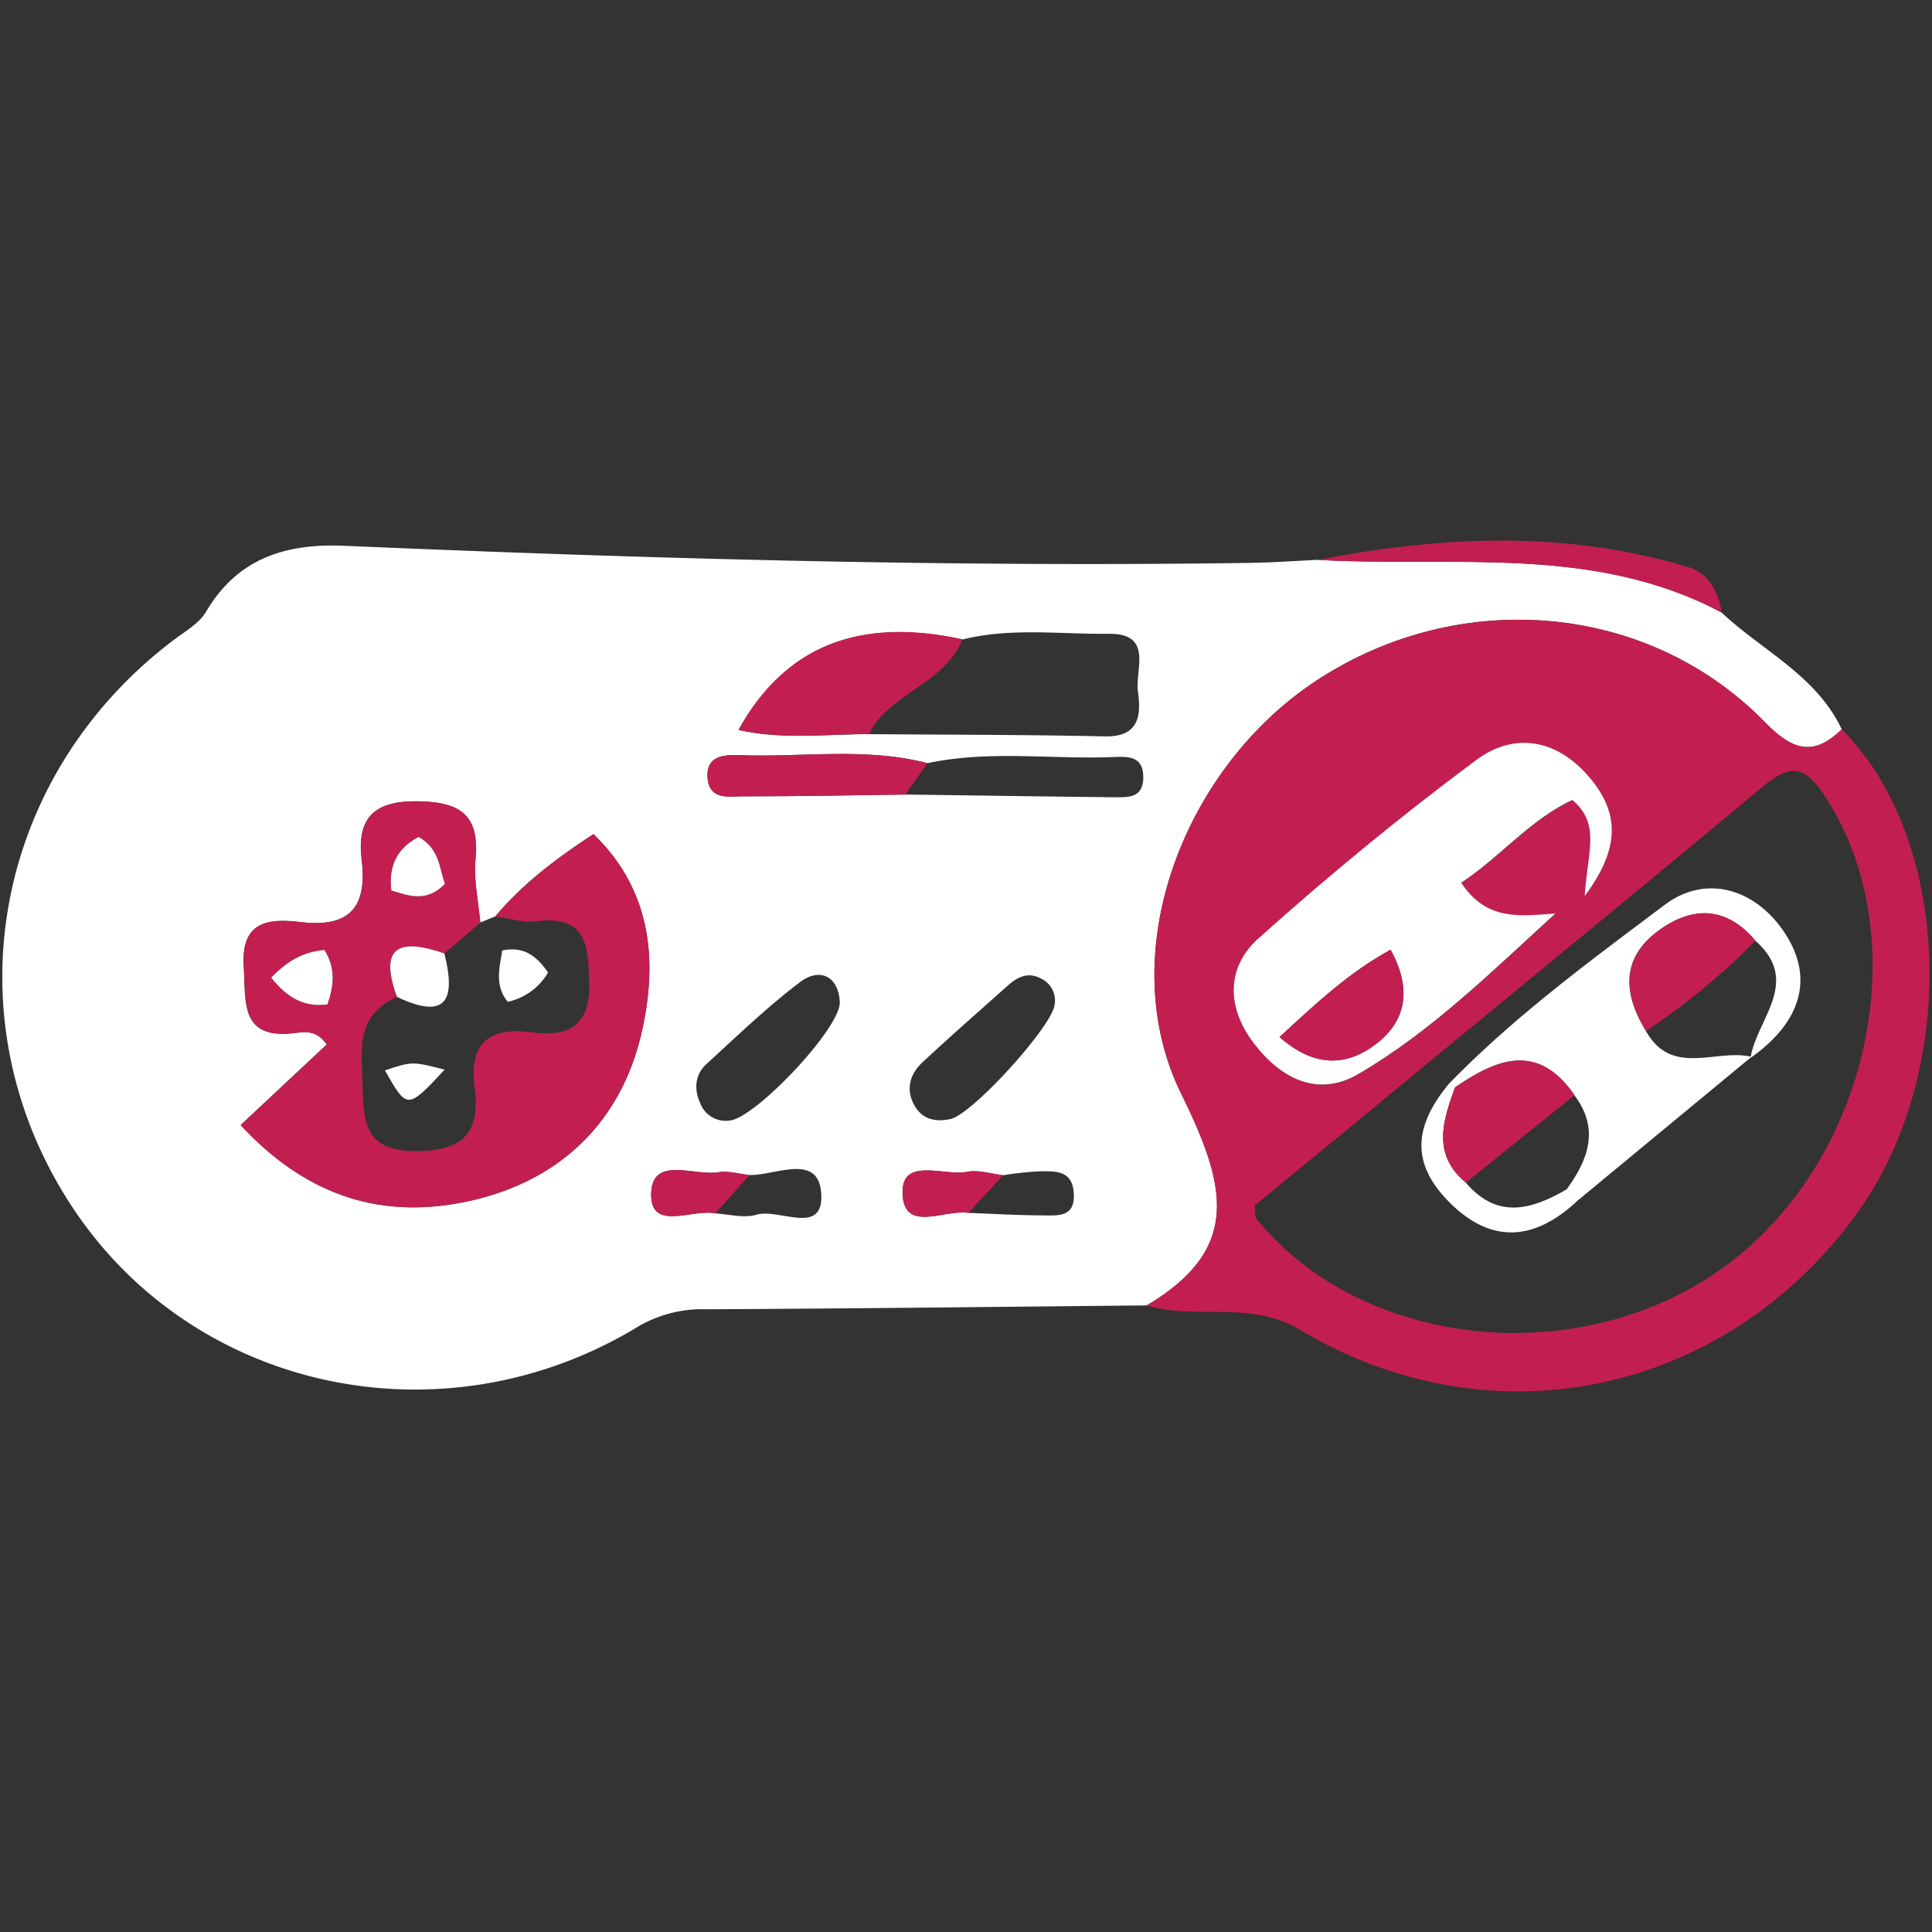 <svg id="Layer_1" data-name="Layer 1" xmlns="http://www.w3.org/2000/svg" viewBox="0 0 400 400"><rect x="0" y="0" width="400" height="400" fill="#333333" stroke="none"/><defs><style>.cls-1{fill:#fff;}.cls-2{fill:#c21f50;}</style></defs><path class="cls-1" d="M356.44,126.82c8.42,7.92,19.59,13,24.87,24.17-6,5.88-10.35,4.21-16-1.57-24.13-24.64-63-28-92.63-8.59-27.68,18.11-42.38,56.54-28.15,85.56,9.19,18.73,12.89,32-7.1,43.88-30.43.29-60.86.66-91.29.8a26.1,26.1,0,0,0-14.28,3.74C91.78,299,40.57,288.16,15.29,250.39c-26-38.82-17-89.62,20.93-118.08,2.28-1.71,5.05-3.29,6.42-5.62,6.54-11.15,16.57-14.21,28.67-13.69,62.45,2.67,124.93,4.44,187.45,3.54,4.7-.07,9.4-.41,14.08-.63C301,117.51,329.93,112.71,356.44,126.82ZM155.17,243.28c-2.15-.23-4.38-.93-6.43-.58-5.05.85-14-3.64-13.92,4.77.07,7.48,8.57,2.76,13.26,3.76,2.85.14,5.92,1.05,8.49.27,4.7-1.42,14.06,4.57,13.45-4.45C169.44,238.65,160.61,243.36,155.17,243.28Zm45.32,7.84c5,.18,10.11.49,15.17.51,3.14,0,7,.6,6.65-4.6-.27-4.82-3.89-4.54-7.11-4.52a68.37,68.37,0,0,0-7.51.81c-2.49-.28-5.1-1.17-7.45-.71-4.75.92-13.38-3.07-13.37,4.14C186.88,255.53,195.56,250.29,200.49,251.12ZM187.44,164.5c14.38.19,28.76.41,43.14.56,2.86,0,6.07.29,6.12-4.06s-2.94-4.4-5.93-4.27c-12.91.54-25.91-1.46-38.74,1.28-12.76-3.32-25.76-1.2-38.64-1.65-3-.1-7.22-.21-6.9,4.62s4.52,3.88,7.51,3.88C165.15,164.88,176.3,164.64,187.44,164.5ZM179.89,152c16.26.13,32.53.1,48.78.46,7.14.16,7.63-4.25,6.93-9.24-.65-4.59,3.29-12.14-6.12-12-10.08.11-20.24-1.32-30.23,1.19-21.44-4.68-36.75,1.44-46.31,18.73C162,153.18,171,152,179.89,152ZM99.42,191c-.36-4.31-1.36-8.69-1-12.93.86-9.06-2.78-12-11.76-12.17-9.28-.18-12.81,3.48-11.79,12.08,1.17,9.8-2.41,14.13-12.62,12.93-6.48-.76-12.41-.39-11.8,9.24.47,7.51-.79,15.17,10.73,13.71,1.93-.25,4.37-.63,6.46,2.39L49.82,232.94c13.77,14.85,29.58,19.81,47.93,15.58,18.57-4.28,30.88-16.53,35.06-34.63,3.33-14.43,2.34-29.36-9.94-41.2-7.89,5.17-14.72,10.36-20.33,17.05Zm118.93,17a5,5,0,0,0-2.79-5.38c-2.64-1.47-4.87-.38-6.88,1.41-5.92,5.29-11.9,10.51-17.7,15.92-2.59,2.42-3.51,5.57-1.68,8.88,1.63,2.94,4.4,3.54,7.52,2.84C201.38,230.64,217.88,212.47,218.35,208ZM151,232c5.16-.27,23.18-19.21,22.87-24.59s-4.2-7.12-8.22-4.08c-6.85,5.18-13.08,11.2-19.42,17-2.36,2.17-2.56,5.21-1.28,8A5.61,5.61,0,0,0,151,232Z"/><path class="cls-2" d="M237.42,270.27c20-11.89,16.29-25.15,7.1-43.88-14.23-29,.47-67.45,28.15-85.56,29.61-19.37,68.5-16.05,92.63,8.59,5.66,5.78,10,7.45,16,1.57,22.91,22.82,24.42,70.92,3.15,100.26-27.2,37.51-75.64,47.92-115.42,24C258.72,269.1,247.69,273.4,237.42,270.27Zm22.34-20.69c.18,1.95.08,2.42.27,2.65,22.07,27.3,67.75,31.81,97.5,9.65,30.3-22.56,39.51-69.13,19.66-98-4.07-5.92-7.37-5.06-12.14-1.08-23.33,19.45-46.83,38.7-70.28,58C282.87,230.63,271,240.39,259.76,249.58Zm68.33-64.07c7.57-10.13,7.1-17.41.9-24.64-6.76-7.88-15.53-9.26-23.28-3.52-15.63,11.57-30.68,24-45.18,37-6.62,5.91-6.67,14.15-1,21.59s13.31,11.38,21.74,6.45c15.12-8.83,27.6-21.19,40.77-33.22-7.33.51-14.22,1.64-19.5-6.37,8.22-5.43,14.28-13,23-17.13C331.51,170.62,328.62,176.54,328.09,185.51Z"/><path class="cls-2" d="M356.44,126.82c-26.51-14.11-55.48-9.31-83.6-10.91,25.81-5,51.57-6.15,77,1.6C353.52,118.62,355.87,122.55,356.44,126.82Z"/><path class="cls-2" d="M102.54,189.74c5.61-6.69,12.44-11.88,20.33-17.05,12.28,11.84,13.27,26.77,9.94,41.2-4.18,18.1-16.49,30.35-35.06,34.63-18.35,4.23-34.16-.73-47.93-15.58l17.86-16.69c-2.09-3-4.53-2.64-6.46-2.39-11.52,1.46-10.26-6.2-10.73-13.71-.61-9.63,5.32-10,11.8-9.24,10.21,1.2,13.79-3.13,12.62-12.93-1-8.6,2.51-12.26,11.79-12.08,9,.18,12.62,3.11,11.76,12.17-.4,4.24.6,8.62,1,12.93L92,197.4c-8.85-3.05-13.84-1.91-9.8,9-9.06,4-7.22,11.74-7.1,19.38.13,8.08,1.58,12.66,11.4,12.55,10-.12,12.91-4.4,11.76-13.24-1.2-9.26,3.09-12.5,11.87-11.36,7.82,1,12.12-1.41,11.87-10.48-.21-7.84-.77-13.77-10.94-12.52C108.33,191.1,105.4,190.11,102.54,189.74ZM56.15,202.41c3.37,4.23,6.83,6.16,11.67,5.53,1.33-3.91,1.71-7.57-.65-11.26C62.87,197.06,59.56,198.87,56.15,202.41Zm30.51-29.13c-4.53,2.4-6.21,6.06-5.64,11.07,4,1.24,7.36,2.44,11.09-1.35C90.93,179.79,91.06,175.75,86.66,173.28Z"/><path class="cls-2" d="M199.25,132.35c-3.64,9.3-15,11-19.35,19.62-9,0-18,1.21-27-.89C162.5,133.79,177.81,127.67,199.25,132.35Z"/><path class="cls-2" d="M187.44,164.5c-11.14.14-22.29.38-33.44.36-3,0-7.19.87-7.51-3.88s3.89-4.72,6.9-4.62c12.88.45,25.88-1.67,38.62,1.65C190.48,160.17,189,162.34,187.44,164.5Z"/><path class="cls-2" d="M200.49,251.12c-4.93-.83-13.61,4.41-13.62-4.37,0-7.21,8.62-3.22,13.37-4.14,2.35-.46,5,.43,7.45.71Z"/><path class="cls-2" d="M148.08,251.23c-4.69-1-13.19,3.72-13.26-3.76-.08-8.41,8.87-3.92,13.92-4.77,2-.35,4.28.35,6.44.58Z"/><path class="cls-1" d="M328.09,185.51c.53-9,3.42-14.89-2.56-19.88-8.75,4.08-14.81,11.7-23,17.13,5.28,8,12.17,6.88,19.5,6.37-13.17,12-25.65,24.39-40.77,33.22-8.43,4.93-16.1,1-21.74-6.45s-5.58-15.68,1-21.59c14.5-13,29.55-25.39,45.18-37,7.75-5.74,16.52-4.36,23.28,3.52C335.19,168.1,335.66,175.38,328.09,185.51Zm-63.18,29.2c7.43,6.56,14.28,6,20.34,1.15,5.89-4.72,7.06-11.19,2.64-19.22C279.32,201.32,272.68,207.55,264.91,214.71Z"/><path class="cls-1" d="M92,197.4c2.27,9,.92,14.11-9.8,9C78.2,195.49,83.19,194.35,92,197.4Z"/><path class="cls-1" d="M56.15,202.41c3.41-3.54,6.72-5.35,11-5.73,2.36,3.69,2,7.35.65,11.26C63,208.57,59.52,206.64,56.15,202.41Z"/><path class="cls-1" d="M86.66,173.28c4.4,2.47,4.27,6.51,5.45,9.72-3.73,3.79-7.14,2.59-11.09,1.35C80.45,179.34,82.13,175.68,86.66,173.28Z"/><path class="cls-1" d="M113.47,201.34a12.75,12.75,0,0,1-8.34,6.07c-2.73-3.31-1.75-6.94-1.14-10.63C108.21,195.91,110.91,197.65,113.47,201.34Z"/><path class="cls-1" d="M92.06,221.46c-7.74,8.28-7.74,8.28-12.37.15C85.36,219.74,85.36,219.74,92.06,221.46Z"/><path class="cls-1" d="M299.93,224.44c13.6-14,29.27-25.49,44.76-37.12,8.69-6.53,19.1-3.18,25.07,6.22,5.75,9.06,3.16,18.1-7.33,25.49,1.26-8.05,10.62-15.76,1-24.26-6-7.13-13-7.23-20-2.14-7.88,5.75-7.38,13.14-2.67,20.8,5.36,9.64,14.57,3.61,21.87,5.38l-36.45,30.13-1.77-2.78c4.47-6.16,6.79-12.5,1.53-19.43-7.59-11-16.1-7.52-24.76-1.56A4.32,4.32,0,0,0,299.93,224.44Z"/><path class="cls-1" d="M326.24,248.94c-8.36,7.63-17,8.71-25.56.56-8.36-8-8.42-15.76-.74-25.06a4.39,4.39,0,0,1,1.3.73c-2.54,6.94-4.78,13.84,2.25,19.68,6.54,7.72,13.69,5.58,21,1.31Z"/><path class="cls-2" d="M264.91,214.71c7.77-7.16,14.41-13.39,23-18.07,4.42,8,3.25,14.5-2.64,19.22C279.19,220.71,272.34,221.27,264.91,214.71Z"/><path class="cls-2" d="M303.49,244.85c-7-5.84-4.79-12.74-2.25-19.68,8.66-6,17.17-9.43,24.76,1.56Z"/><path class="cls-2" d="M363.45,194.77a142.59,142.59,0,0,1-22.63,18.66c-4.71-7.66-5.21-15.05,2.67-20.8C350.47,187.54,357.49,187.64,363.45,194.77Z"/></svg>